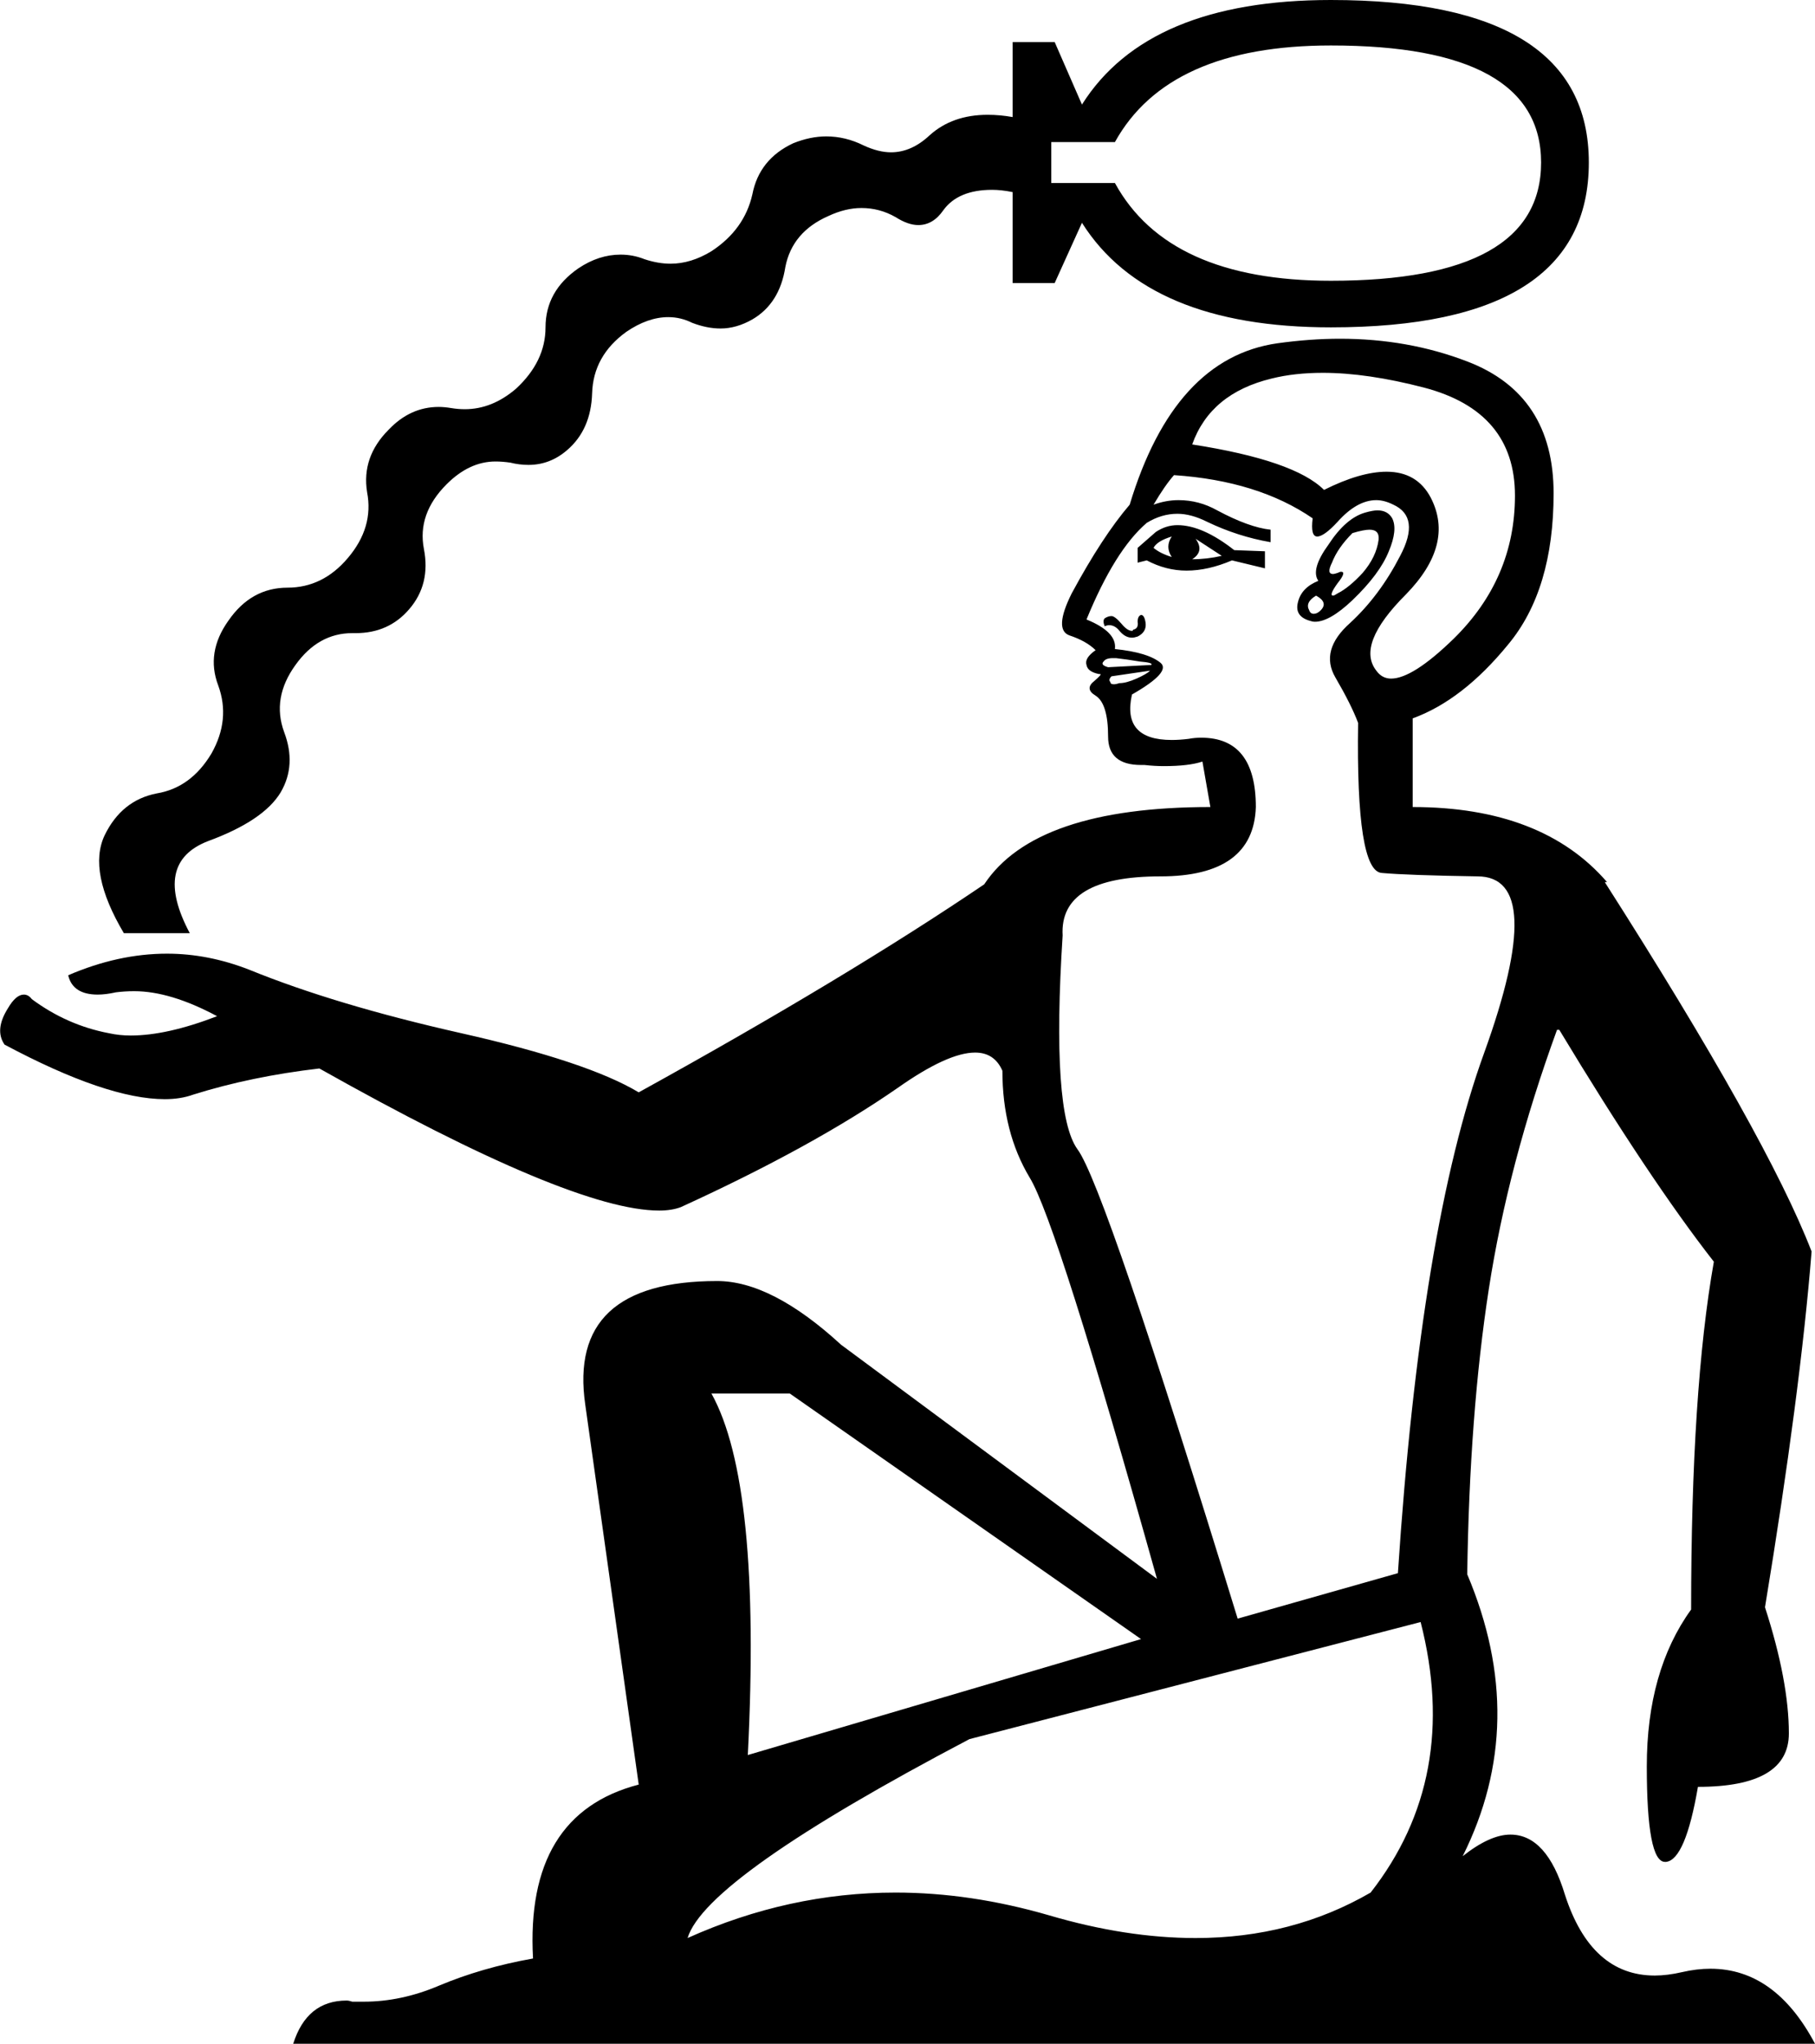 <?xml version='1.0' encoding ='UTF-8' standalone='yes'?>
<svg width='15.97' height='17.98' xmlns='http://www.w3.org/2000/svg' xmlns:xlink='http://www.w3.org/1999/xlink' >
<path style='fill:black; stroke:none' d=' M 11.71 0.4  Q 13.56 0.4 13.56 1.43  Q 13.56 2.47 11.71 2.47  Q 10.28 2.47 9.81 1.61  L 9.25 1.61  L 9.25 1.25  L 9.81 1.25  Q 10.28 0.4 11.71 0.4  Z  M 10.31 4.72  Q 10.25 4.81 10.31 4.9  Q 10.21 4.87 10.15 4.82  Q 10.18 4.76 10.31 4.72  Z  M 10.52 4.74  L 10.75 4.89  Q 10.62 4.92 10.49 4.92  Q 10.6 4.85 10.52 4.74  Z  M 10.36 4.62  Q 10.26 4.62 10.17 4.68  L 10.01 4.82  L 10.01 4.95  L 10.09 4.93  Q 10.26 5.02 10.44 5.02  Q 10.63 5.02 10.84 4.93  L 11.13 5  L 11.13 4.85  L 10.86 4.84  Q 10.58 4.62 10.36 4.62  Z  M 12.05 4.66  Q 12.14 4.66 12.13 4.75  Q 12.11 4.9 11.99 5.04  Q 11.87 5.17 11.77 5.22  Q 11.74 5.24 11.73 5.24  Q 11.69 5.24 11.77 5.13  Q 11.85 5.03 11.8 5.03  Q 11.79 5.03 11.77 5.04  Q 11.74 5.05 11.73 5.05  Q 11.67 5.05 11.72 4.95  Q 11.77 4.82 11.9 4.69  Q 12 4.66 12.05 4.66  Z  M 11.58 5.24  Q 11.69 5.3 11.62 5.37  Q 11.59 5.4 11.56 5.4  Q 11.53 5.4 11.52 5.37  Q 11.48 5.3 11.58 5.24  Z  M 12.12 4.49  Q 12.08 4.49 12.01 4.51  Q 11.84 4.56 11.69 4.79  Q 11.53 5.01 11.6 5.11  Q 11.45 5.17 11.42 5.3  Q 11.39 5.42 11.52 5.46  Q 11.55 5.47 11.57 5.47  Q 11.7 5.47 11.9 5.28  Q 12.14 5.05 12.22 4.85  Q 12.3 4.66 12.25 4.56  Q 12.21 4.49 12.12 4.49  Z  M 10.04 5.41  Q 10.04 5.41 10.04 5.41  Q 10.01 5.42 10.01 5.47  Q 10.02 5.53 9.97 5.54  Q 9.97 5.55 9.96 5.55  Q 9.92 5.55 9.87 5.49  Q 9.81 5.42 9.78 5.42  Q 9.75 5.42 9.72 5.44  Q 9.7 5.46 9.72 5.51  Q 9.74 5.5 9.76 5.5  Q 9.81 5.5 9.85 5.55  Q 9.9 5.61 9.96 5.61  Q 9.98 5.61 10.01 5.6  Q 10.09 5.56 10.08 5.48  Q 10.07 5.41 10.04 5.41  Z  M 9.79 5.79  Q 9.8 5.79 9.82 5.79  Q 9.91 5.8 10.03 5.82  Q 10.15 5.83 10.13 5.85  L 9.75 5.87  Q 9.68 5.85 9.71 5.82  Q 9.73 5.79 9.79 5.79  Z  M 11.64 3.28  Q 12.03 3.28 12.53 3.41  Q 13.33 3.62 13.33 4.36  Q 13.33 5.09 12.79 5.62  Q 12.43 5.97 12.24 5.97  Q 12.16 5.97 12.11 5.9  Q 11.93 5.67 12.37 5.23  Q 12.8 4.79 12.59 4.38  Q 12.47 4.15 12.2 4.15  Q 11.97 4.15 11.65 4.31  Q 11.39 4.05 10.49 3.91  Q 10.65 3.46 11.19 3.33  Q 11.39 3.28 11.64 3.28  Z  M 10.12 5.9  Q 10.09 5.93 10 5.97  Q 9.91 6.01 9.85 6.01  Q 9.82 6.02 9.8 6.02  Q 9.77 6.02 9.77 6  Q 9.75 5.98 9.78 5.95  L 10.12 5.9  Z  M 11.71 0  Q 10.1 0 9.52 0.92  L 9.28 0.37  L 8.91 0.37  L 8.91 1.03  Q 8.8 1.01 8.69 1.01  Q 8.38 1.01 8.18 1.19  Q 8.02 1.34 7.84 1.34  Q 7.73 1.34 7.6 1.28  Q 7.44 1.2 7.27 1.2  Q 7.13 1.2 6.98 1.26  Q 6.68 1.4 6.62 1.71  Q 6.55 2.02 6.26 2.21  Q 6.08 2.32 5.9 2.32  Q 5.79 2.32 5.67 2.28  Q 5.57 2.24 5.46 2.24  Q 5.27 2.24 5.09 2.36  Q 4.8 2.56 4.8 2.88  Q 4.8 3.18 4.54 3.42  Q 4.33 3.6 4.09 3.6  Q 4.03 3.6 3.97 3.59  Q 3.91 3.58 3.86 3.58  Q 3.61 3.58 3.42 3.78  Q 3.18 4.02 3.23 4.33  Q 3.29 4.64 3.06 4.91  Q 2.84 5.17 2.53 5.17  Q 2.21 5.17 2.01 5.46  Q 1.81 5.74 1.92 6.03  Q 2.03 6.33 1.86 6.63  Q 1.68 6.93 1.38 6.98  Q 1.07 7.04 0.92 7.35  Q 0.77 7.67 1.09 8.21  L 1.67 8.21  Q 1.34 7.59 1.83 7.4  Q 2.32 7.22 2.47 6.97  Q 2.61 6.73 2.5 6.44  Q 2.39 6.14 2.6 5.85  Q 2.8 5.57 3.1 5.57  Q 3.1 5.57 3.11 5.57  Q 3.12 5.57 3.13 5.57  Q 3.42 5.57 3.6 5.36  Q 3.79 5.14 3.73 4.83  Q 3.67 4.52 3.93 4.26  Q 4.13 4.06 4.36 4.06  Q 4.42 4.06 4.49 4.07  Q 4.57 4.09 4.65 4.09  Q 4.84 4.09 4.99 3.96  Q 5.2 3.78 5.21 3.46  Q 5.22 3.13 5.51 2.92  Q 5.7 2.79 5.88 2.79  Q 5.99 2.79 6.09 2.84  Q 6.22 2.89 6.34 2.89  Q 6.48 2.89 6.62 2.81  Q 6.86 2.67 6.91 2.35  Q 6.97 2.04 7.29 1.9  Q 7.44 1.83 7.58 1.83  Q 7.74 1.83 7.88 1.91  Q 7.99 1.98 8.08 1.98  Q 8.21 1.98 8.3 1.85  Q 8.43 1.67 8.73 1.67  Q 8.81 1.67 8.91 1.69  L 8.91 2.49  L 9.28 2.49  L 9.52 1.96  Q 10.1 2.88 11.71 2.88  Q 13.98 2.88 13.98 1.43  Q 13.98 0 11.71 0  Z  M 10.33 4.18  Q 11.07 4.23 11.55 4.56  Q 11.53 4.72 11.59 4.72  Q 11.65 4.72 11.77 4.59  Q 11.94 4.4 12.11 4.4  Q 12.18 4.4 12.26 4.44  Q 12.5 4.55 12.32 4.89  Q 12.14 5.24 11.88 5.48  Q 11.61 5.72 11.75 5.96  Q 11.89 6.2 11.95 6.36  Q 11.93 7.67 12.16 7.68  Q 12.38 7.7 13 7.71  Q 13.62 7.71 13.06 9.26  Q 12.5 10.8 12.3 13.84  L 10.89 14.24  Q 9.72 10.43 9.48 10.11  Q 9.25 9.79 9.35 8.23  Q 9.32 7.71 10.21 7.71  Q 11.03 7.71 11.05 7.1  Q 11.05 6.49 10.57 6.49  Q 10.51 6.49 10.46 6.5  Q 10.38 6.51 10.31 6.51  Q 9.87 6.51 9.96 6.11  Q 10.31 5.91 10.21 5.83  Q 10.1 5.74 9.81 5.71  Q 9.83 5.56 9.56 5.45  Q 9.81 4.84 10.09 4.6  Q 10.22 4.52 10.36 4.52  Q 10.48 4.52 10.62 4.59  Q 10.89 4.72 11.18 4.77  L 11.18 4.66  Q 10.99 4.64 10.71 4.49  Q 10.55 4.4 10.37 4.4  Q 10.26 4.4 10.15 4.44  Q 10.25 4.27 10.33 4.18  Z  M 6.95 12.26  L 10.04 14.42  L 6.58 15.44  Q 6.7 13.05 6.26 12.26  Z  M 12.5 14.27  Q 12.85 15.64 12.06 16.65  Q 11.37 17.05 10.52 17.05  Q 9.91 17.05 9.23 16.85  Q 8.54 16.65 7.88 16.65  Q 6.94 16.65 6.05 17.05  Q 6.21 16.52 8.53 15.3  L 12.5 14.27  Z  M 11.79 2.98  Q 11.53 2.98 11.24 3.02  Q 10.33 3.15 9.94 4.44  Q 9.7 4.72 9.43 5.22  Q 9.27 5.54 9.41 5.59  Q 9.56 5.64 9.64 5.72  Q 9.54 5.79 9.56 5.85  Q 9.57 5.91 9.67 5.93  Q 9.68 5.93 9.68 5.93  Q 9.7 5.93 9.63 5.99  Q 9.54 6.06 9.64 6.12  Q 9.75 6.19 9.75 6.48  Q 9.75 6.73 10.04 6.73  Q 10.05 6.73 10.07 6.73  Q 10.16 6.74 10.24 6.74  Q 10.46 6.74 10.58 6.7  L 10.65 7.1  Q 9.11 7.1 8.66 7.78  Q 7.45 8.6 5.62 9.61  Q 5.17 9.34 4.06 9.09  Q 2.95 8.84 2.19 8.53  Q 1.83 8.39 1.47 8.39  Q 1.04 8.39 0.6 8.58  Q 0.64 8.75 0.86 8.75  Q 0.93 8.75 1.02 8.73  Q 1.1 8.72 1.18 8.72  Q 1.5 8.72 1.91 8.94  Q 1.47 9.11 1.15 9.11  Q 1.05 9.11 0.96 9.09  Q 0.59 9.02 0.28 8.79  Q 0.25 8.75 0.21 8.75  Q 0.14 8.75 0.07 8.87  Q -0.05 9.06 0.04 9.19  Q 0.94 9.67 1.45 9.67  Q 1.59 9.67 1.7 9.63  Q 2.21 9.47 2.81 9.4  Q 5.03 10.65 5.8 10.65  Q 5.91 10.65 5.99 10.62  Q 7.15 10.09 7.9 9.57  Q 8.34 9.26 8.58 9.26  Q 8.75 9.26 8.82 9.42  Q 8.82 9.96 9.06 10.36  Q 9.3 10.75 10.18 13.89  L 7.4 11.83  Q 6.79 11.27 6.31 11.27  Q 4.99 11.27 5.15 12.36  L 5.62 15.7  Q 4.62 15.96 4.69 17.23  Q 4.24 17.31 3.86 17.47  Q 3.53 17.61 3.2 17.61  Q 3.15 17.61 3.1 17.61  Q 3.07 17.6 3.05 17.6  Q 2.7 17.6 2.58 17.98  L 15.97 17.98  Q 15.62 17.32 15.05 17.32  Q 14.93 17.32 14.8 17.35  Q 14.67 17.38 14.56 17.38  Q 14 17.38 13.77 16.67  Q 13.61 16.14 13.29 16.14  Q 13.11 16.14 12.87 16.33  Q 13.46 15.15 12.91 13.85  Q 12.93 12.44 13.1 11.34  Q 13.27 10.24 13.7 9.06  L 13.72 9.06  Q 14.51 10.37 15.08 11.1  Q 14.88 12.23 14.88 14.16  Q 14.49 14.7 14.49 15.54  Q 14.49 16.38 14.65 16.38  Q 14.66 16.38 14.66 16.38  Q 14.83 16.36 14.94 15.72  Q 15.74 15.72 15.74 15.25  Q 15.74 14.79 15.53 14.14  Q 15.84 12.26 15.94 11.01  Q 15.55 10 14.12 7.76  L 14.14 7.76  Q 13.57 7.1 12.43 7.1  L 12.43 6.32  Q 12.87 6.16 13.27 5.67  Q 13.67 5.19 13.67 4.34  Q 13.67 3.47 12.91 3.18  Q 12.39 2.98 11.79 2.98  Z '/></svg>
